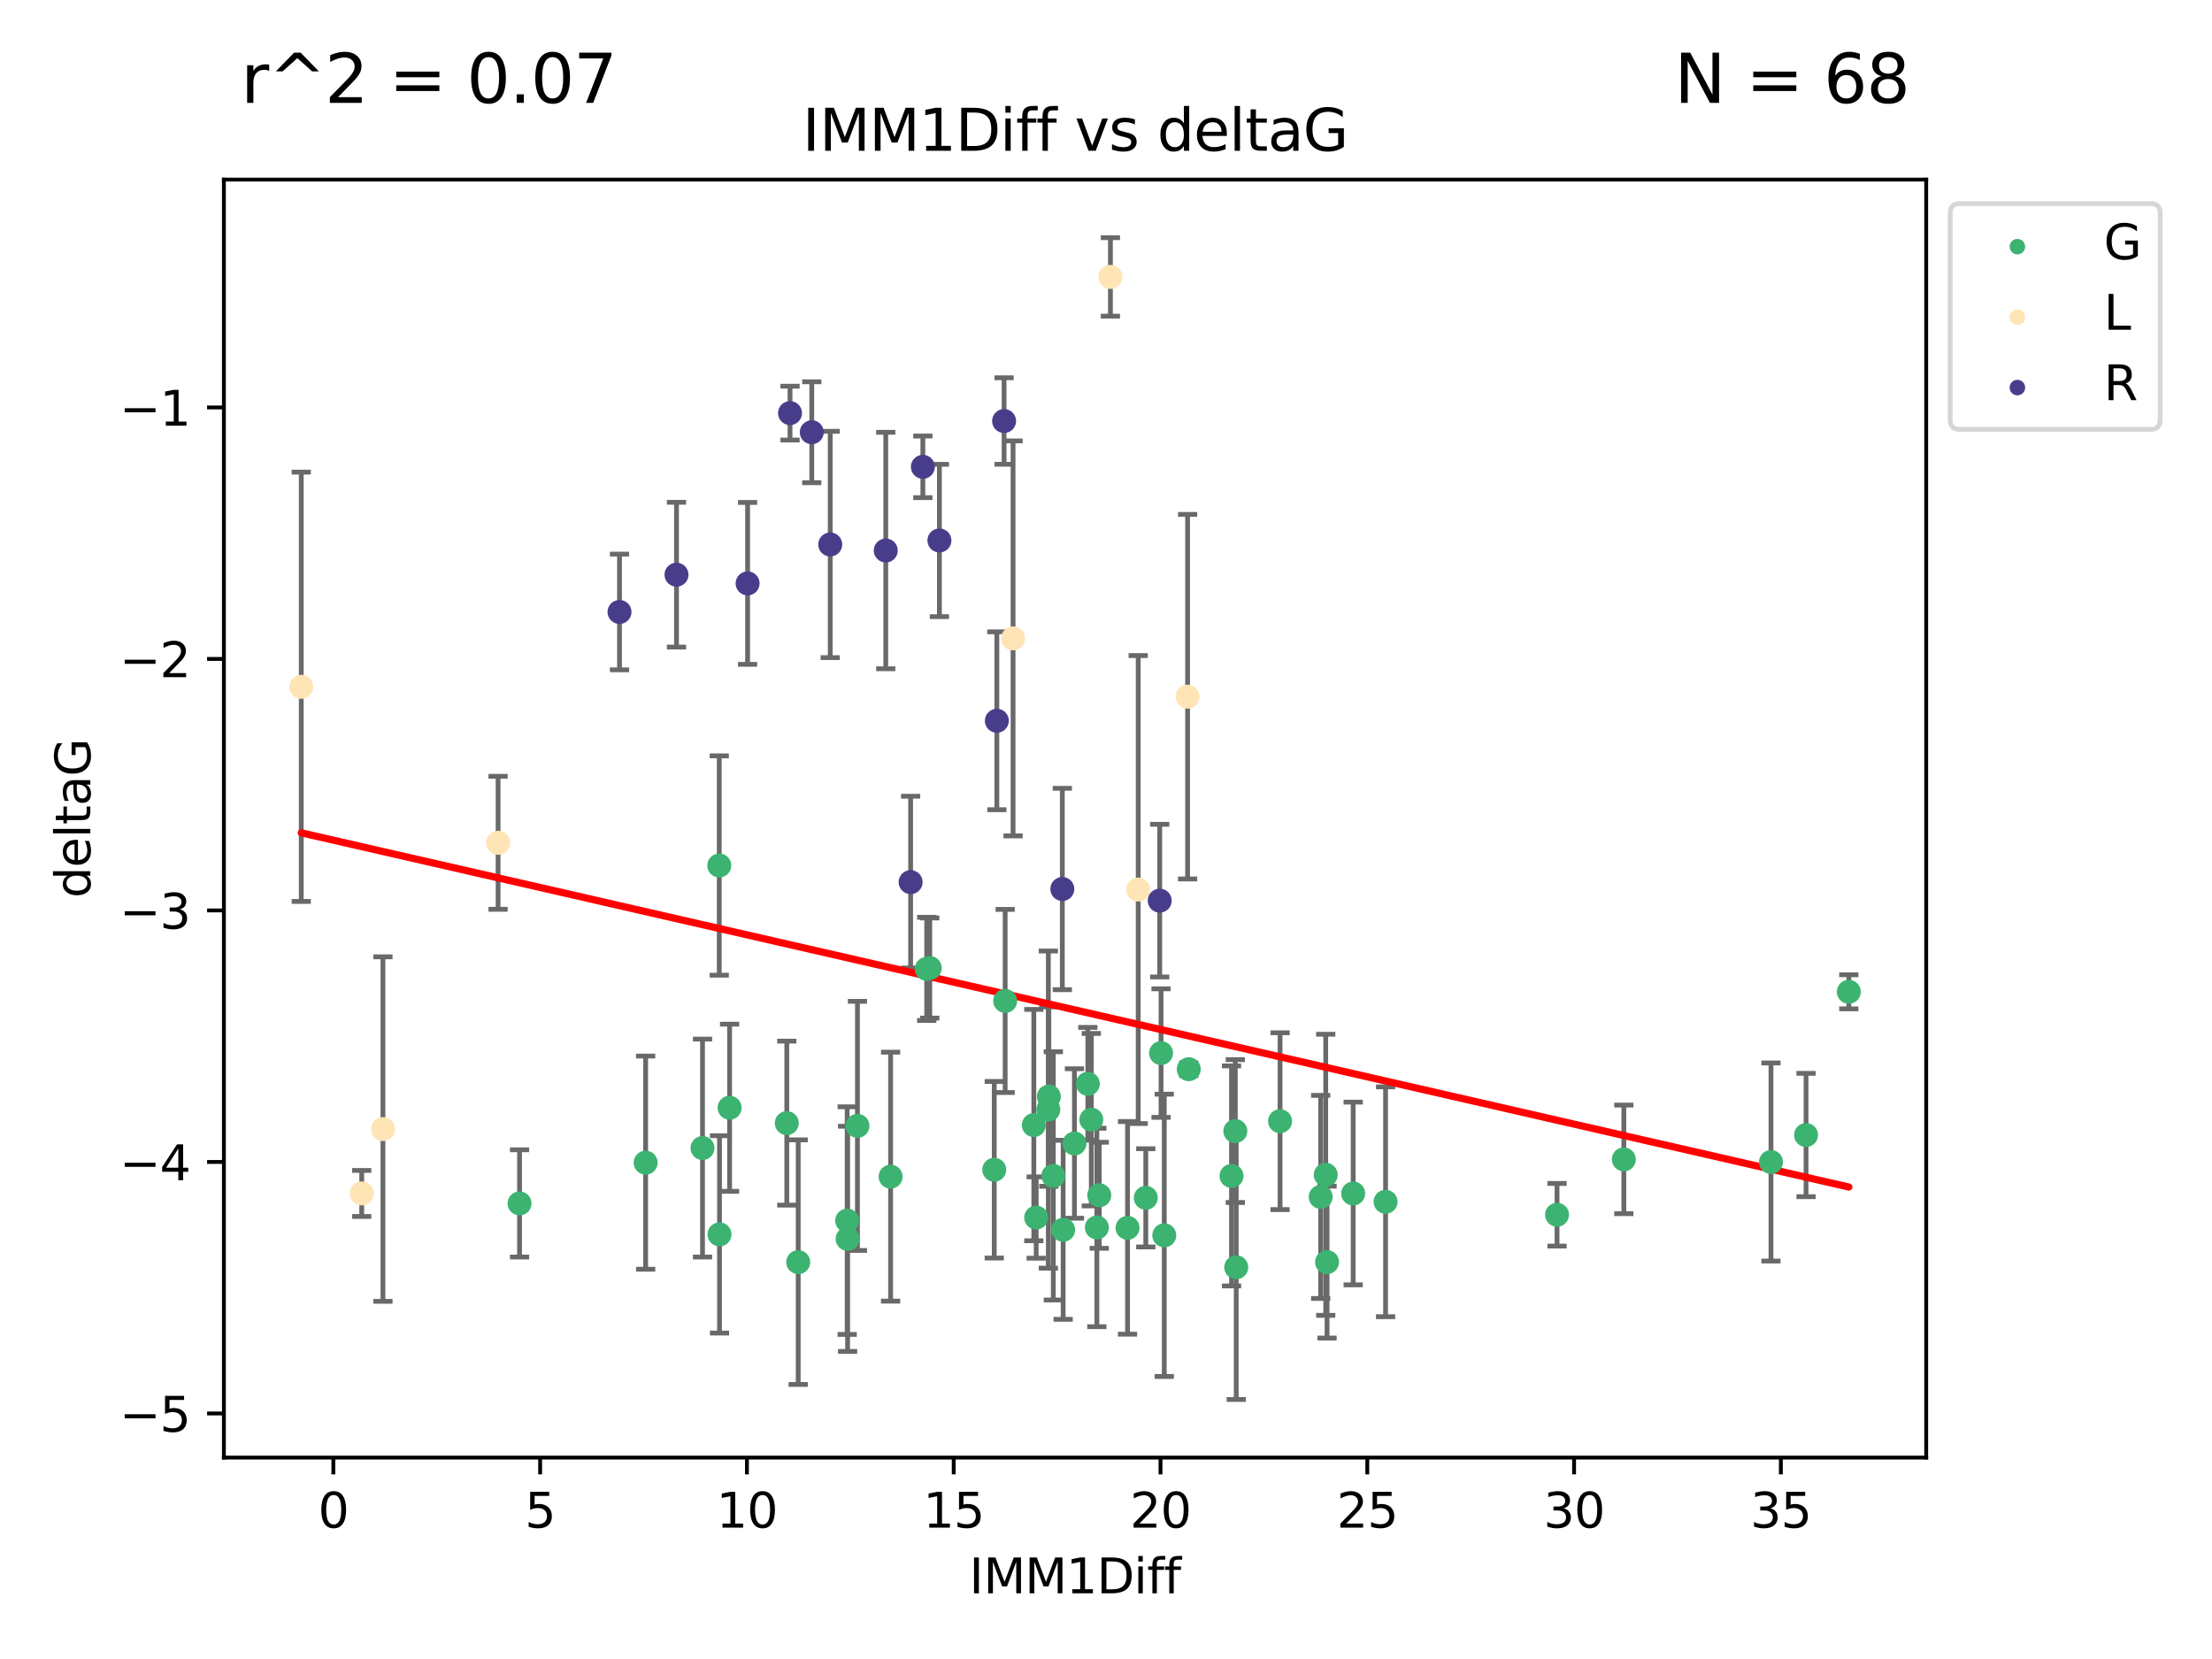 <?xml version="1.0" encoding="utf-8" standalone="no"?>
<!DOCTYPE svg PUBLIC "-//W3C//DTD SVG 1.1//EN"
  "http://www.w3.org/Graphics/SVG/1.1/DTD/svg11.dtd">
<svg xmlns:xlink="http://www.w3.org/1999/xlink" width="460.8pt" height="345.6pt" viewBox="0 0 460.8 345.6" xmlns="http://www.w3.org/2000/svg" version="1.1">
 <defs>
  <style type="text/css">*{stroke-linejoin: round; stroke-linecap: butt}</style>
 </defs>
 <g id="figure_1">
  <g id="patch_1">
   <path d="M 0 345.6 
L 460.8 345.6 
L 460.8 0 
L 0 0 
z
" style="fill: #ffffff"/>
  </g>
  <g id="axes_1">
   <g id="patch_2">
    <path d="M 46.64 303.64 
L 401.26 303.64 
L 401.26 37.411 
L 46.64 37.411 
z
" style="fill: #ffffff"/>
   </g>
   <g id="PathCollection_1">
    <defs>
     <path id="md6af6b375a" d="M 0 1.118 
C 0.297 1.118 0.581 1 0.791 0.791 
C 1 0.581 1.118 0.297 1.118 0 
C 1.118 -0.297 1 -0.581 0.791 -0.791 
C 0.581 -1 0.297 -1.118 0 -1.118 
C -0.297 -1.118 -0.581 -1 -0.791 -0.791 
C -1 -0.581 -1.118 -0.297 -1.118 0 
C -1.118 0.297 -1 0.581 -0.791 0.791 
C -0.581 1 -0.297 1.118 0 1.118 
z
" style="stroke: #3cb371"/>
    </defs>
    <g clip-path="url(#p26add5d7fe)">
     <use xlink:href="#md6af6b375a" x="108.231" y="250.694" style="fill: #3cb371; stroke: #3cb371"/>
     <use xlink:href="#md6af6b375a" x="166.282" y="262.93" style="fill: #3cb371; stroke: #3cb371"/>
     <use xlink:href="#md6af6b375a" x="146.346" y="239.16" style="fill: #3cb371; stroke: #3cb371"/>
     <use xlink:href="#md6af6b375a" x="134.5" y="242.204" style="fill: #3cb371; stroke: #3cb371"/>
     <use xlink:href="#md6af6b375a" x="281.893" y="248.626" style="fill: #3cb371; stroke: #3cb371"/>
     <use xlink:href="#md6af6b375a" x="242.538" y="257.34" style="fill: #3cb371; stroke: #3cb371"/>
     <use xlink:href="#md6af6b375a" x="149.887" y="257.145" style="fill: #3cb371; stroke: #3cb371"/>
     <use xlink:href="#md6af6b375a" x="228.495" y="255.705" style="fill: #3cb371; stroke: #3cb371"/>
     <use xlink:href="#md6af6b375a" x="257.339" y="235.623" style="fill: #3cb371; stroke: #3cb371"/>
     <use xlink:href="#md6af6b375a" x="207.12" y="243.683" style="fill: #3cb371; stroke: #3cb371"/>
     <use xlink:href="#md6af6b375a" x="276.173" y="244.731" style="fill: #3cb371; stroke: #3cb371"/>
     <use xlink:href="#md6af6b375a" x="228.994" y="248.997" style="fill: #3cb371; stroke: #3cb371"/>
     <use xlink:href="#md6af6b375a" x="288.639" y="250.352" style="fill: #3cb371; stroke: #3cb371"/>
     <use xlink:href="#md6af6b375a" x="257.529" y="264.006" style="fill: #3cb371; stroke: #3cb371"/>
     <use xlink:href="#md6af6b375a" x="215.365" y="234.378" style="fill: #3cb371; stroke: #3cb371"/>
     <use xlink:href="#md6af6b375a" x="234.887" y="255.783" style="fill: #3cb371; stroke: #3cb371"/>
     <use xlink:href="#md6af6b375a" x="176.569" y="258.074" style="fill: #3cb371; stroke: #3cb371"/>
     <use xlink:href="#md6af6b375a" x="219.423" y="244.958" style="fill: #3cb371; stroke: #3cb371"/>
     <use xlink:href="#md6af6b375a" x="215.856" y="253.637" style="fill: #3cb371; stroke: #3cb371"/>
     <use xlink:href="#md6af6b375a" x="238.687" y="249.531" style="fill: #3cb371; stroke: #3cb371"/>
     <use xlink:href="#md6af6b375a" x="193.688" y="201.658" style="fill: #3cb371; stroke: #3cb371"/>
     <use xlink:href="#md6af6b375a" x="221.473" y="256.189" style="fill: #3cb371; stroke: #3cb371"/>
     <use xlink:href="#md6af6b375a" x="324.359" y="253.055" style="fill: #3cb371; stroke: #3cb371"/>
     <use xlink:href="#md6af6b375a" x="256.547" y="244.969" style="fill: #3cb371; stroke: #3cb371"/>
     <use xlink:href="#md6af6b375a" x="276.448" y="262.915" style="fill: #3cb371; stroke: #3cb371"/>
     <use xlink:href="#md6af6b375a" x="163.905" y="233.968" style="fill: #3cb371; stroke: #3cb371"/>
     <use xlink:href="#md6af6b375a" x="193.051" y="201.836" style="fill: #3cb371; stroke: #3cb371"/>
     <use xlink:href="#md6af6b375a" x="223.825" y="238.21" style="fill: #3cb371; stroke: #3cb371"/>
     <use xlink:href="#md6af6b375a" x="275.122" y="249.339" style="fill: #3cb371; stroke: #3cb371"/>
     <use xlink:href="#md6af6b375a" x="218.492" y="228.439" style="fill: #3cb371; stroke: #3cb371"/>
     <use xlink:href="#md6af6b375a" x="376.233" y="236.447" style="fill: #3cb371; stroke: #3cb371"/>
     <use xlink:href="#md6af6b375a" x="368.927" y="242.066" style="fill: #3cb371; stroke: #3cb371"/>
     <use xlink:href="#md6af6b375a" x="241.866" y="219.376" style="fill: #3cb371; stroke: #3cb371"/>
     <use xlink:href="#md6af6b375a" x="226.616" y="225.774" style="fill: #3cb371; stroke: #3cb371"/>
     <use xlink:href="#md6af6b375a" x="209.394" y="208.518" style="fill: #3cb371; stroke: #3cb371"/>
     <use xlink:href="#md6af6b375a" x="338.273" y="241.52" style="fill: #3cb371; stroke: #3cb371"/>
     <use xlink:href="#md6af6b375a" x="227.34" y="233.249" style="fill: #3cb371; stroke: #3cb371"/>
     <use xlink:href="#md6af6b375a" x="218.389" y="231.145" style="fill: #3cb371; stroke: #3cb371"/>
     <use xlink:href="#md6af6b375a" x="385.141" y="206.613" style="fill: #3cb371; stroke: #3cb371"/>
     <use xlink:href="#md6af6b375a" x="266.661" y="233.561" style="fill: #3cb371; stroke: #3cb371"/>
     <use xlink:href="#md6af6b375a" x="247.638" y="222.733" style="fill: #3cb371; stroke: #3cb371"/>
     <use xlink:href="#md6af6b375a" x="149.836" y="180.303" style="fill: #3cb371; stroke: #3cb371"/>
     <use xlink:href="#md6af6b375a" x="178.62" y="234.537" style="fill: #3cb371; stroke: #3cb371"/>
     <use xlink:href="#md6af6b375a" x="176.483" y="254.278" style="fill: #3cb371; stroke: #3cb371"/>
     <use xlink:href="#md6af6b375a" x="185.529" y="245.119" style="fill: #3cb371; stroke: #3cb371"/>
     <use xlink:href="#md6af6b375a" x="151.989" y="230.765" style="fill: #3cb371; stroke: #3cb371"/>
    </g>
   </g>
   <g id="PathCollection_2">
    <defs>
     <path id="ma26b3a1b03" d="M 0 1.118 
C 0.297 1.118 0.581 1 0.791 0.791 
C 1 0.581 1.118 0.297 1.118 0 
C 1.118 -0.297 1 -0.581 0.791 -0.791 
C 0.581 -1 0.297 -1.118 0 -1.118 
C -0.297 -1.118 -0.581 -1 -0.791 -0.791 
C -1 -0.581 -1.118 -0.297 -1.118 0 
C -1.118 0.297 -1 0.581 -0.791 0.791 
C -0.581 1 -0.297 1.118 0 1.118 
z
" style="stroke: #ffe4b5"/>
    </defs>
    <g clip-path="url(#p26add5d7fe)">
     <use xlink:href="#ma26b3a1b03" x="103.76" y="175.57" style="fill: #ffe4b5; stroke: #ffe4b5"/>
     <use xlink:href="#ma26b3a1b03" x="75.355" y="248.616" style="fill: #ffe4b5; stroke: #ffe4b5"/>
     <use xlink:href="#ma26b3a1b03" x="62.759" y="143.071" style="fill: #ffe4b5; stroke: #ffe4b5"/>
     <use xlink:href="#ma26b3a1b03" x="247.397" y="145.132" style="fill: #ffe4b5; stroke: #ffe4b5"/>
     <use xlink:href="#ma26b3a1b03" x="237.11" y="185.314" style="fill: #ffe4b5; stroke: #ffe4b5"/>
     <use xlink:href="#ma26b3a1b03" x="79.775" y="235.208" style="fill: #ffe4b5; stroke: #ffe4b5"/>
     <use xlink:href="#ma26b3a1b03" x="211.04" y="132.989" style="fill: #ffe4b5; stroke: #ffe4b5"/>
     <use xlink:href="#ma26b3a1b03" x="231.321" y="57.685" style="fill: #ffe4b5; stroke: #ffe4b5"/>
    </g>
   </g>
   <g id="PathCollection_3">
    <defs>
     <path id="m15ca55b927" d="M 0 1.118 
C 0.297 1.118 0.581 1 0.791 0.791 
C 1 0.581 1.118 0.297 1.118 0 
C 1.118 -0.297 1 -0.581 0.791 -0.791 
C 0.581 -1 0.297 -1.118 0 -1.118 
C -0.297 -1.118 -0.581 -1 -0.791 -0.791 
C -1 -0.581 -1.118 -0.297 -1.118 0 
C -1.118 0.297 -1 0.581 -0.791 0.791 
C -0.581 1 -0.297 1.118 0 1.118 
z
" style="stroke: #483d8b"/>
    </defs>
    <g clip-path="url(#p26add5d7fe)">
     <use xlink:href="#m15ca55b927" x="129.055" y="127.483" style="fill: #483d8b; stroke: #483d8b"/>
     <use xlink:href="#m15ca55b927" x="221.301" y="185.193" style="fill: #483d8b; stroke: #483d8b"/>
     <use xlink:href="#m15ca55b927" x="164.577" y="86.058" style="fill: #483d8b; stroke: #483d8b"/>
     <use xlink:href="#m15ca55b927" x="184.521" y="114.683" style="fill: #483d8b; stroke: #483d8b"/>
     <use xlink:href="#m15ca55b927" x="140.927" y="119.716" style="fill: #483d8b; stroke: #483d8b"/>
     <use xlink:href="#m15ca55b927" x="169.108" y="90.044" style="fill: #483d8b; stroke: #483d8b"/>
     <use xlink:href="#m15ca55b927" x="195.696" y="112.59" style="fill: #483d8b; stroke: #483d8b"/>
     <use xlink:href="#m15ca55b927" x="189.699" y="183.764" style="fill: #483d8b; stroke: #483d8b"/>
     <use xlink:href="#m15ca55b927" x="192.249" y="97.249" style="fill: #483d8b; stroke: #483d8b"/>
     <use xlink:href="#m15ca55b927" x="209.17" y="87.707" style="fill: #483d8b; stroke: #483d8b"/>
     <use xlink:href="#m15ca55b927" x="155.737" y="121.532" style="fill: #483d8b; stroke: #483d8b"/>
     <use xlink:href="#m15ca55b927" x="207.662" y="150.149" style="fill: #483d8b; stroke: #483d8b"/>
     <use xlink:href="#m15ca55b927" x="172.951" y="113.422" style="fill: #483d8b; stroke: #483d8b"/>
     <use xlink:href="#m15ca55b927" x="241.59" y="187.62" style="fill: #483d8b; stroke: #483d8b"/>
    </g>
   </g>
   <g id="matplotlib.axis_1">
    <g id="xtick_1">
     <g id="line2d_1">
      <defs>
       <path id="mbc53da5533" d="M 0 0 
L 0 3.5 
" style="stroke: #000000; stroke-width: 0.8"/>
      </defs>
      <g>
       <use xlink:href="#mbc53da5533" x="69.445" y="303.64" style="stroke: #000000; stroke-width: 0.8"/>
      </g>
     </g>
     <g id="text_1">
      <!-- 0 -->
      <g transform="translate(66.263 318.238)scale(0.1 -0.1)">
       <defs>
        <path id="DejaVuSans-30" d="M 2034 4250 
Q 1547 4250 1301 3770 
Q 1056 3291 1056 2328 
Q 1056 1369 1301 889 
Q 1547 409 2034 409 
Q 2525 409 2770 889 
Q 3016 1369 3016 2328 
Q 3016 3291 2770 3770 
Q 2525 4250 2034 4250 
z
M 2034 4750 
Q 2819 4750 3233 4129 
Q 3647 3509 3647 2328 
Q 3647 1150 3233 529 
Q 2819 -91 2034 -91 
Q 1250 -91 836 529 
Q 422 1150 422 2328 
Q 422 3509 836 4129 
Q 1250 4750 2034 4750 
z
" transform="scale(0.016)"/>
       </defs>
       <use xlink:href="#DejaVuSans-30"/>
      </g>
     </g>
    </g>
    <g id="xtick_2">
     <g id="line2d_2">
      <g>
       <use xlink:href="#mbc53da5533" x="112.522" y="303.64" style="stroke: #000000; stroke-width: 0.8"/>
      </g>
     </g>
     <g id="text_2">
      <!-- 5 -->
      <g transform="translate(109.341 318.238)scale(0.1 -0.1)">
       <defs>
        <path id="DejaVuSans-35" d="M 691 4666 
L 3169 4666 
L 3169 4134 
L 1269 4134 
L 1269 2991 
Q 1406 3038 1543 3061 
Q 1681 3084 1819 3084 
Q 2600 3084 3056 2656 
Q 3513 2228 3513 1497 
Q 3513 744 3044 326 
Q 2575 -91 1722 -91 
Q 1428 -91 1123 -41 
Q 819 9 494 109 
L 494 744 
Q 775 591 1075 516 
Q 1375 441 1709 441 
Q 2250 441 2565 725 
Q 2881 1009 2881 1497 
Q 2881 1984 2565 2268 
Q 2250 2553 1709 2553 
Q 1456 2553 1204 2497 
Q 953 2441 691 2322 
L 691 4666 
z
" transform="scale(0.016)"/>
       </defs>
       <use xlink:href="#DejaVuSans-35"/>
      </g>
     </g>
    </g>
    <g id="xtick_3">
     <g id="line2d_3">
      <g>
       <use xlink:href="#mbc53da5533" x="155.599" y="303.64" style="stroke: #000000; stroke-width: 0.8"/>
      </g>
     </g>
     <g id="text_3">
      <!-- 10 -->
      <g transform="translate(149.237 318.238)scale(0.1 -0.1)">
       <defs>
        <path id="DejaVuSans-31" d="M 794 531 
L 1825 531 
L 1825 4091 
L 703 3866 
L 703 4441 
L 1819 4666 
L 2450 4666 
L 2450 531 
L 3481 531 
L 3481 0 
L 794 0 
L 794 531 
z
" transform="scale(0.016)"/>
       </defs>
       <use xlink:href="#DejaVuSans-31"/>
       <use xlink:href="#DejaVuSans-30" x="63.623"/>
      </g>
     </g>
    </g>
    <g id="xtick_4">
     <g id="line2d_4">
      <g>
       <use xlink:href="#mbc53da5533" x="198.677" y="303.64" style="stroke: #000000; stroke-width: 0.8"/>
      </g>
     </g>
     <g id="text_4">
      <!-- 15 -->
      <g transform="translate(192.314 318.238)scale(0.1 -0.1)">
       <use xlink:href="#DejaVuSans-31"/>
       <use xlink:href="#DejaVuSans-35" x="63.623"/>
      </g>
     </g>
    </g>
    <g id="xtick_5">
     <g id="line2d_5">
      <g>
       <use xlink:href="#mbc53da5533" x="241.754" y="303.64" style="stroke: #000000; stroke-width: 0.8"/>
      </g>
     </g>
     <g id="text_5">
      <!-- 20 -->
      <g transform="translate(235.391 318.238)scale(0.1 -0.1)">
       <defs>
        <path id="DejaVuSans-32" d="M 1228 531 
L 3431 531 
L 3431 0 
L 469 0 
L 469 531 
Q 828 903 1448 1529 
Q 2069 2156 2228 2338 
Q 2531 2678 2651 2914 
Q 2772 3150 2772 3378 
Q 2772 3750 2511 3984 
Q 2250 4219 1831 4219 
Q 1534 4219 1204 4116 
Q 875 4013 500 3803 
L 500 4441 
Q 881 4594 1212 4672 
Q 1544 4750 1819 4750 
Q 2544 4750 2975 4387 
Q 3406 4025 3406 3419 
Q 3406 3131 3298 2873 
Q 3191 2616 2906 2266 
Q 2828 2175 2409 1742 
Q 1991 1309 1228 531 
z
" transform="scale(0.016)"/>
       </defs>
       <use xlink:href="#DejaVuSans-32"/>
       <use xlink:href="#DejaVuSans-30" x="63.623"/>
      </g>
     </g>
    </g>
    <g id="xtick_6">
     <g id="line2d_6">
      <g>
       <use xlink:href="#mbc53da5533" x="284.831" y="303.64" style="stroke: #000000; stroke-width: 0.8"/>
      </g>
     </g>
     <g id="text_6">
      <!-- 25 -->
      <g transform="translate(278.469 318.238)scale(0.1 -0.1)">
       <use xlink:href="#DejaVuSans-32"/>
       <use xlink:href="#DejaVuSans-35" x="63.623"/>
      </g>
     </g>
    </g>
    <g id="xtick_7">
     <g id="line2d_7">
      <g>
       <use xlink:href="#mbc53da5533" x="327.908" y="303.64" style="stroke: #000000; stroke-width: 0.8"/>
      </g>
     </g>
     <g id="text_7">
      <!-- 30 -->
      <g transform="translate(321.546 318.238)scale(0.1 -0.1)">
       <defs>
        <path id="DejaVuSans-33" d="M 2597 2516 
Q 3050 2419 3304 2112 
Q 3559 1806 3559 1356 
Q 3559 666 3084 287 
Q 2609 -91 1734 -91 
Q 1441 -91 1130 -33 
Q 819 25 488 141 
L 488 750 
Q 750 597 1062 519 
Q 1375 441 1716 441 
Q 2309 441 2620 675 
Q 2931 909 2931 1356 
Q 2931 1769 2642 2001 
Q 2353 2234 1838 2234 
L 1294 2234 
L 1294 2753 
L 1863 2753 
Q 2328 2753 2575 2939 
Q 2822 3125 2822 3475 
Q 2822 3834 2567 4026 
Q 2313 4219 1838 4219 
Q 1578 4219 1281 4162 
Q 984 4106 628 3988 
L 628 4550 
Q 988 4650 1302 4700 
Q 1616 4750 1894 4750 
Q 2613 4750 3031 4423 
Q 3450 4097 3450 3541 
Q 3450 3153 3228 2886 
Q 3006 2619 2597 2516 
z
" transform="scale(0.016)"/>
       </defs>
       <use xlink:href="#DejaVuSans-33"/>
       <use xlink:href="#DejaVuSans-30" x="63.623"/>
      </g>
     </g>
    </g>
    <g id="xtick_8">
     <g id="line2d_8">
      <g>
       <use xlink:href="#mbc53da5533" x="370.986" y="303.64" style="stroke: #000000; stroke-width: 0.8"/>
      </g>
     </g>
     <g id="text_8">
      <!-- 35 -->
      <g transform="translate(364.623 318.238)scale(0.1 -0.1)">
       <use xlink:href="#DejaVuSans-33"/>
       <use xlink:href="#DejaVuSans-35" x="63.623"/>
      </g>
     </g>
    </g>
    <g id="text_9">
     <!-- IMM1Diff -->
     <g transform="translate(201.906 331.917)scale(0.1 -0.1)">
      <defs>
       <path id="DejaVuSans-49" d="M 628 4666 
L 1259 4666 
L 1259 0 
L 628 0 
L 628 4666 
z
" transform="scale(0.016)"/>
       <path id="DejaVuSans-4d" d="M 628 4666 
L 1569 4666 
L 2759 1491 
L 3956 4666 
L 4897 4666 
L 4897 0 
L 4281 0 
L 4281 4097 
L 3078 897 
L 2444 897 
L 1241 4097 
L 1241 0 
L 628 0 
L 628 4666 
z
" transform="scale(0.016)"/>
       <path id="DejaVuSans-44" d="M 1259 4147 
L 1259 519 
L 2022 519 
Q 2988 519 3436 956 
Q 3884 1394 3884 2338 
Q 3884 3275 3436 3711 
Q 2988 4147 2022 4147 
L 1259 4147 
z
M 628 4666 
L 1925 4666 
Q 3281 4666 3915 4102 
Q 4550 3538 4550 2338 
Q 4550 1131 3912 565 
Q 3275 0 1925 0 
L 628 0 
L 628 4666 
z
" transform="scale(0.016)"/>
       <path id="DejaVuSans-69" d="M 603 3500 
L 1178 3500 
L 1178 0 
L 603 0 
L 603 3500 
z
M 603 4863 
L 1178 4863 
L 1178 4134 
L 603 4134 
L 603 4863 
z
" transform="scale(0.016)"/>
       <path id="DejaVuSans-66" d="M 2375 4863 
L 2375 4384 
L 1825 4384 
Q 1516 4384 1395 4259 
Q 1275 4134 1275 3809 
L 1275 3500 
L 2222 3500 
L 2222 3053 
L 1275 3053 
L 1275 0 
L 697 0 
L 697 3053 
L 147 3053 
L 147 3500 
L 697 3500 
L 697 3744 
Q 697 4328 969 4595 
Q 1241 4863 1831 4863 
L 2375 4863 
z
" transform="scale(0.016)"/>
      </defs>
      <use xlink:href="#DejaVuSans-49"/>
      <use xlink:href="#DejaVuSans-4d" x="29.492"/>
      <use xlink:href="#DejaVuSans-4d" x="115.771"/>
      <use xlink:href="#DejaVuSans-31" x="202.051"/>
      <use xlink:href="#DejaVuSans-44" x="265.674"/>
      <use xlink:href="#DejaVuSans-69" x="342.676"/>
      <use xlink:href="#DejaVuSans-66" x="370.459"/>
      <use xlink:href="#DejaVuSans-66" x="405.664"/>
     </g>
    </g>
   </g>
   <g id="matplotlib.axis_2">
    <g id="ytick_1">
     <g id="line2d_9">
      <defs>
       <path id="m2d8117cb89" d="M 0 0 
L -3.5 0 
" style="stroke: #000000; stroke-width: 0.8"/>
      </defs>
      <g>
       <use xlink:href="#m2d8117cb89" x="46.64" y="294.452" style="stroke: #000000; stroke-width: 0.8"/>
      </g>
     </g>
     <g id="text_10">
      <!-- −5 -->
      <g transform="translate(24.898 298.251)scale(0.1 -0.1)">
       <defs>
        <path id="DejaVuSans-2212" d="M 678 2272 
L 4684 2272 
L 4684 1741 
L 678 1741 
L 678 2272 
z
" transform="scale(0.016)"/>
       </defs>
       <use xlink:href="#DejaVuSans-2212"/>
       <use xlink:href="#DejaVuSans-35" x="83.789"/>
      </g>
     </g>
    </g>
    <g id="ytick_2">
     <g id="line2d_10">
      <g>
       <use xlink:href="#m2d8117cb89" x="46.64" y="242.057" style="stroke: #000000; stroke-width: 0.8"/>
      </g>
     </g>
     <g id="text_11">
      <!-- −4 -->
      <g transform="translate(24.898 245.857)scale(0.1 -0.1)">
       <defs>
        <path id="DejaVuSans-34" d="M 2419 4116 
L 825 1625 
L 2419 1625 
L 2419 4116 
z
M 2253 4666 
L 3047 4666 
L 3047 1625 
L 3713 1625 
L 3713 1100 
L 3047 1100 
L 3047 0 
L 2419 0 
L 2419 1100 
L 313 1100 
L 313 1709 
L 2253 4666 
z
" transform="scale(0.016)"/>
       </defs>
       <use xlink:href="#DejaVuSans-2212"/>
       <use xlink:href="#DejaVuSans-34" x="83.789"/>
      </g>
     </g>
    </g>
    <g id="ytick_3">
     <g id="line2d_11">
      <g>
       <use xlink:href="#m2d8117cb89" x="46.64" y="189.663" style="stroke: #000000; stroke-width: 0.8"/>
      </g>
     </g>
     <g id="text_12">
      <!-- −3 -->
      <g transform="translate(24.898 193.462)scale(0.1 -0.1)">
       <use xlink:href="#DejaVuSans-2212"/>
       <use xlink:href="#DejaVuSans-33" x="83.789"/>
      </g>
     </g>
    </g>
    <g id="ytick_4">
     <g id="line2d_12">
      <g>
       <use xlink:href="#m2d8117cb89" x="46.64" y="137.269" style="stroke: #000000; stroke-width: 0.8"/>
      </g>
     </g>
     <g id="text_13">
      <!-- −2 -->
      <g transform="translate(24.898 141.068)scale(0.1 -0.1)">
       <use xlink:href="#DejaVuSans-2212"/>
       <use xlink:href="#DejaVuSans-32" x="83.789"/>
      </g>
     </g>
    </g>
    <g id="ytick_5">
     <g id="line2d_13">
      <g>
       <use xlink:href="#m2d8117cb89" x="46.64" y="84.875" style="stroke: #000000; stroke-width: 0.8"/>
      </g>
     </g>
     <g id="text_14">
      <!-- −1 -->
      <g transform="translate(24.898 88.674)scale(0.1 -0.1)">
       <use xlink:href="#DejaVuSans-2212"/>
       <use xlink:href="#DejaVuSans-31" x="83.789"/>
      </g>
     </g>
    </g>
    <g id="text_15">
     <!-- deltaG -->
     <g transform="translate(18.818 187.064)rotate(-90)scale(0.1 -0.1)">
      <defs>
       <path id="DejaVuSans-64" d="M 2906 2969 
L 2906 4863 
L 3481 4863 
L 3481 0 
L 2906 0 
L 2906 525 
Q 2725 213 2448 61 
Q 2172 -91 1784 -91 
Q 1150 -91 751 415 
Q 353 922 353 1747 
Q 353 2572 751 3078 
Q 1150 3584 1784 3584 
Q 2172 3584 2448 3432 
Q 2725 3281 2906 2969 
z
M 947 1747 
Q 947 1113 1208 752 
Q 1469 391 1925 391 
Q 2381 391 2643 752 
Q 2906 1113 2906 1747 
Q 2906 2381 2643 2742 
Q 2381 3103 1925 3103 
Q 1469 3103 1208 2742 
Q 947 2381 947 1747 
z
" transform="scale(0.016)"/>
       <path id="DejaVuSans-65" d="M 3597 1894 
L 3597 1613 
L 953 1613 
Q 991 1019 1311 708 
Q 1631 397 2203 397 
Q 2534 397 2845 478 
Q 3156 559 3463 722 
L 3463 178 
Q 3153 47 2828 -22 
Q 2503 -91 2169 -91 
Q 1331 -91 842 396 
Q 353 884 353 1716 
Q 353 2575 817 3079 
Q 1281 3584 2069 3584 
Q 2775 3584 3186 3129 
Q 3597 2675 3597 1894 
z
M 3022 2063 
Q 3016 2534 2758 2815 
Q 2500 3097 2075 3097 
Q 1594 3097 1305 2825 
Q 1016 2553 972 2059 
L 3022 2063 
z
" transform="scale(0.016)"/>
       <path id="DejaVuSans-6c" d="M 603 4863 
L 1178 4863 
L 1178 0 
L 603 0 
L 603 4863 
z
" transform="scale(0.016)"/>
       <path id="DejaVuSans-74" d="M 1172 4494 
L 1172 3500 
L 2356 3500 
L 2356 3053 
L 1172 3053 
L 1172 1153 
Q 1172 725 1289 603 
Q 1406 481 1766 481 
L 2356 481 
L 2356 0 
L 1766 0 
Q 1100 0 847 248 
Q 594 497 594 1153 
L 594 3053 
L 172 3053 
L 172 3500 
L 594 3500 
L 594 4494 
L 1172 4494 
z
" transform="scale(0.016)"/>
       <path id="DejaVuSans-61" d="M 2194 1759 
Q 1497 1759 1228 1600 
Q 959 1441 959 1056 
Q 959 750 1161 570 
Q 1363 391 1709 391 
Q 2188 391 2477 730 
Q 2766 1069 2766 1631 
L 2766 1759 
L 2194 1759 
z
M 3341 1997 
L 3341 0 
L 2766 0 
L 2766 531 
Q 2569 213 2275 61 
Q 1981 -91 1556 -91 
Q 1019 -91 701 211 
Q 384 513 384 1019 
Q 384 1609 779 1909 
Q 1175 2209 1959 2209 
L 2766 2209 
L 2766 2266 
Q 2766 2663 2505 2880 
Q 2244 3097 1772 3097 
Q 1472 3097 1187 3025 
Q 903 2953 641 2809 
L 641 3341 
Q 956 3463 1253 3523 
Q 1550 3584 1831 3584 
Q 2591 3584 2966 3190 
Q 3341 2797 3341 1997 
z
" transform="scale(0.016)"/>
       <path id="DejaVuSans-47" d="M 3809 666 
L 3809 1919 
L 2778 1919 
L 2778 2438 
L 4434 2438 
L 4434 434 
Q 4069 175 3628 42 
Q 3188 -91 2688 -91 
Q 1594 -91 976 548 
Q 359 1188 359 2328 
Q 359 3472 976 4111 
Q 1594 4750 2688 4750 
Q 3144 4750 3555 4637 
Q 3966 4525 4313 4306 
L 4313 3634 
Q 3963 3931 3569 4081 
Q 3175 4231 2741 4231 
Q 1884 4231 1454 3753 
Q 1025 3275 1025 2328 
Q 1025 1384 1454 906 
Q 1884 428 2741 428 
Q 3075 428 3337 486 
Q 3600 544 3809 666 
z
" transform="scale(0.016)"/>
      </defs>
      <use xlink:href="#DejaVuSans-64"/>
      <use xlink:href="#DejaVuSans-65" x="63.477"/>
      <use xlink:href="#DejaVuSans-6c" x="125"/>
      <use xlink:href="#DejaVuSans-74" x="152.783"/>
      <use xlink:href="#DejaVuSans-61" x="191.992"/>
      <use xlink:href="#DejaVuSans-47" x="253.271"/>
     </g>
    </g>
   </g>
   <g id="LineCollection_1">
    <path d="M 108.231 261.865 
L 108.231 239.523 
" clip-path="url(#p26add5d7fe)" style="fill: none; stroke: #696969"/>
    <path d="M 166.282 288.405 
L 166.282 237.455 
" clip-path="url(#p26add5d7fe)" style="fill: none; stroke: #696969"/>
    <path d="M 146.346 261.862 
L 146.346 216.458 
" clip-path="url(#p26add5d7fe)" style="fill: none; stroke: #696969"/>
    <path d="M 134.5 264.405 
L 134.5 220.002 
" clip-path="url(#p26add5d7fe)" style="fill: none; stroke: #696969"/>
    <path d="M 281.893 267.657 
L 281.893 229.596 
" clip-path="url(#p26add5d7fe)" style="fill: none; stroke: #696969"/>
    <path d="M 242.538 286.739 
L 242.538 227.94 
" clip-path="url(#p26add5d7fe)" style="fill: none; stroke: #696969"/>
    <path d="M 149.887 277.699 
L 149.887 236.59 
" clip-path="url(#p26add5d7fe)" style="fill: none; stroke: #696969"/>
    <path d="M 228.495 276.375 
L 228.495 235.034 
" clip-path="url(#p26add5d7fe)" style="fill: none; stroke: #696969"/>
    <path d="M 257.339 250.504 
L 257.339 220.742 
" clip-path="url(#p26add5d7fe)" style="fill: none; stroke: #696969"/>
    <path d="M 207.12 262.075 
L 207.12 225.29 
" clip-path="url(#p26add5d7fe)" style="fill: none; stroke: #696969"/>
    <path d="M 276.173 274.012 
L 276.173 215.449 
" clip-path="url(#p26add5d7fe)" style="fill: none; stroke: #696969"/>
    <path d="M 228.994 260.044 
L 228.994 237.949 
" clip-path="url(#p26add5d7fe)" style="fill: none; stroke: #696969"/>
    <path d="M 288.639 274.292 
L 288.639 226.412 
" clip-path="url(#p26add5d7fe)" style="fill: none; stroke: #696969"/>
    <path d="M 257.529 291.539 
L 257.529 236.473 
" clip-path="url(#p26add5d7fe)" style="fill: none; stroke: #696969"/>
    <path d="M 215.365 258.475 
L 215.365 210.28 
" clip-path="url(#p26add5d7fe)" style="fill: none; stroke: #696969"/>
    <path d="M 234.887 277.934 
L 234.887 233.631 
" clip-path="url(#p26add5d7fe)" style="fill: none; stroke: #696969"/>
    <path d="M 176.569 281.527 
L 176.569 234.621 
" clip-path="url(#p26add5d7fe)" style="fill: none; stroke: #696969"/>
    <path d="M 219.423 270.812 
L 219.423 219.103 
" clip-path="url(#p26add5d7fe)" style="fill: none; stroke: #696969"/>
    <path d="M 215.856 262.109 
L 215.856 245.165 
" clip-path="url(#p26add5d7fe)" style="fill: none; stroke: #696969"/>
    <path d="M 238.687 259.759 
L 238.687 239.303 
" clip-path="url(#p26add5d7fe)" style="fill: none; stroke: #696969"/>
    <path d="M 193.688 212.091 
L 193.688 191.226 
" clip-path="url(#p26add5d7fe)" style="fill: none; stroke: #696969"/>
    <path d="M 221.473 274.839 
L 221.473 237.54 
" clip-path="url(#p26add5d7fe)" style="fill: none; stroke: #696969"/>
    <path d="M 324.359 259.579 
L 324.359 246.532 
" clip-path="url(#p26add5d7fe)" style="fill: none; stroke: #696969"/>
    <path d="M 256.547 267.888 
L 256.547 222.051 
" clip-path="url(#p26add5d7fe)" style="fill: none; stroke: #696969"/>
    <path d="M 276.448 278.743 
L 276.448 247.087 
" clip-path="url(#p26add5d7fe)" style="fill: none; stroke: #696969"/>
    <path d="M 163.905 251.046 
L 163.905 216.89 
" clip-path="url(#p26add5d7fe)" style="fill: none; stroke: #696969"/>
    <path d="M 193.051 212.583 
L 193.051 191.089 
" clip-path="url(#p26add5d7fe)" style="fill: none; stroke: #696969"/>
    <path d="M 223.825 253.777 
L 223.825 222.642 
" clip-path="url(#p26add5d7fe)" style="fill: none; stroke: #696969"/>
    <path d="M 275.122 270.491 
L 275.122 228.187 
" clip-path="url(#p26add5d7fe)" style="fill: none; stroke: #696969"/>
    <path d="M 218.492 247.124 
L 218.492 209.753 
" clip-path="url(#p26add5d7fe)" style="fill: none; stroke: #696969"/>
    <path d="M 376.233 249.296 
L 376.233 223.598 
" clip-path="url(#p26add5d7fe)" style="fill: none; stroke: #696969"/>
    <path d="M 368.927 262.701 
L 368.927 221.43 
" clip-path="url(#p26add5d7fe)" style="fill: none; stroke: #696969"/>
    <path d="M 241.866 232.763 
L 241.866 205.989 
" clip-path="url(#p26add5d7fe)" style="fill: none; stroke: #696969"/>
    <path d="M 226.616 237.525 
L 226.616 214.024 
" clip-path="url(#p26add5d7fe)" style="fill: none; stroke: #696969"/>
    <path d="M 209.394 227.592 
L 209.394 189.444 
" clip-path="url(#p26add5d7fe)" style="fill: none; stroke: #696969"/>
    <path d="M 338.273 252.833 
L 338.273 230.207 
" clip-path="url(#p26add5d7fe)" style="fill: none; stroke: #696969"/>
    <path d="M 227.34 251.211 
L 227.34 215.287 
" clip-path="url(#p26add5d7fe)" style="fill: none; stroke: #696969"/>
    <path d="M 218.389 264.181 
L 218.389 198.11 
" clip-path="url(#p26add5d7fe)" style="fill: none; stroke: #696969"/>
    <path d="M 385.141 210.16 
L 385.141 203.065 
" clip-path="url(#p26add5d7fe)" style="fill: none; stroke: #696969"/>
    <path d="M 266.661 251.978 
L 266.661 215.144 
" clip-path="url(#p26add5d7fe)" style="fill: none; stroke: #696969"/>
    <path d="M 247.638 224.041 
L 247.638 221.426 
" clip-path="url(#p26add5d7fe)" style="fill: none; stroke: #696969"/>
    <path d="M 149.836 203.148 
L 149.836 157.457 
" clip-path="url(#p26add5d7fe)" style="fill: none; stroke: #696969"/>
    <path d="M 178.62 260.484 
L 178.62 208.591 
" clip-path="url(#p26add5d7fe)" style="fill: none; stroke: #696969"/>
    <path d="M 176.483 277.988 
L 176.483 230.568 
" clip-path="url(#p26add5d7fe)" style="fill: none; stroke: #696969"/>
    <path d="M 185.529 271.048 
L 185.529 219.19 
" clip-path="url(#p26add5d7fe)" style="fill: none; stroke: #696969"/>
    <path d="M 151.989 248.177 
L 151.989 213.353 
" clip-path="url(#p26add5d7fe)" style="fill: none; stroke: #696969"/>
   </g>
   <g id="line2d_14">
    <defs>
     <path id="me52d8bbab5" d="M 2 0 
L -2 -0 
" style="stroke: #696969"/>
    </defs>
    <g clip-path="url(#p26add5d7fe)">
     <use xlink:href="#me52d8bbab5" x="108.231" y="261.865" style="fill: #696969; stroke: #696969"/>
     <use xlink:href="#me52d8bbab5" x="166.282" y="288.405" style="fill: #696969; stroke: #696969"/>
     <use xlink:href="#me52d8bbab5" x="146.346" y="261.862" style="fill: #696969; stroke: #696969"/>
     <use xlink:href="#me52d8bbab5" x="134.5" y="264.405" style="fill: #696969; stroke: #696969"/>
     <use xlink:href="#me52d8bbab5" x="281.893" y="267.657" style="fill: #696969; stroke: #696969"/>
     <use xlink:href="#me52d8bbab5" x="242.538" y="286.739" style="fill: #696969; stroke: #696969"/>
     <use xlink:href="#me52d8bbab5" x="149.887" y="277.699" style="fill: #696969; stroke: #696969"/>
     <use xlink:href="#me52d8bbab5" x="228.495" y="276.375" style="fill: #696969; stroke: #696969"/>
     <use xlink:href="#me52d8bbab5" x="257.339" y="250.504" style="fill: #696969; stroke: #696969"/>
     <use xlink:href="#me52d8bbab5" x="207.12" y="262.075" style="fill: #696969; stroke: #696969"/>
     <use xlink:href="#me52d8bbab5" x="276.173" y="274.012" style="fill: #696969; stroke: #696969"/>
     <use xlink:href="#me52d8bbab5" x="228.994" y="260.044" style="fill: #696969; stroke: #696969"/>
     <use xlink:href="#me52d8bbab5" x="288.639" y="274.292" style="fill: #696969; stroke: #696969"/>
     <use xlink:href="#me52d8bbab5" x="257.529" y="291.539" style="fill: #696969; stroke: #696969"/>
     <use xlink:href="#me52d8bbab5" x="215.365" y="258.475" style="fill: #696969; stroke: #696969"/>
     <use xlink:href="#me52d8bbab5" x="234.887" y="277.934" style="fill: #696969; stroke: #696969"/>
     <use xlink:href="#me52d8bbab5" x="176.569" y="281.527" style="fill: #696969; stroke: #696969"/>
     <use xlink:href="#me52d8bbab5" x="219.423" y="270.812" style="fill: #696969; stroke: #696969"/>
     <use xlink:href="#me52d8bbab5" x="215.856" y="262.109" style="fill: #696969; stroke: #696969"/>
     <use xlink:href="#me52d8bbab5" x="238.687" y="259.759" style="fill: #696969; stroke: #696969"/>
     <use xlink:href="#me52d8bbab5" x="193.688" y="212.091" style="fill: #696969; stroke: #696969"/>
     <use xlink:href="#me52d8bbab5" x="221.473" y="274.839" style="fill: #696969; stroke: #696969"/>
     <use xlink:href="#me52d8bbab5" x="324.359" y="259.579" style="fill: #696969; stroke: #696969"/>
     <use xlink:href="#me52d8bbab5" x="256.547" y="267.888" style="fill: #696969; stroke: #696969"/>
     <use xlink:href="#me52d8bbab5" x="276.448" y="278.743" style="fill: #696969; stroke: #696969"/>
     <use xlink:href="#me52d8bbab5" x="163.905" y="251.046" style="fill: #696969; stroke: #696969"/>
     <use xlink:href="#me52d8bbab5" x="193.051" y="212.583" style="fill: #696969; stroke: #696969"/>
     <use xlink:href="#me52d8bbab5" x="223.825" y="253.777" style="fill: #696969; stroke: #696969"/>
     <use xlink:href="#me52d8bbab5" x="275.122" y="270.491" style="fill: #696969; stroke: #696969"/>
     <use xlink:href="#me52d8bbab5" x="218.492" y="247.124" style="fill: #696969; stroke: #696969"/>
     <use xlink:href="#me52d8bbab5" x="376.233" y="249.296" style="fill: #696969; stroke: #696969"/>
     <use xlink:href="#me52d8bbab5" x="368.927" y="262.701" style="fill: #696969; stroke: #696969"/>
     <use xlink:href="#me52d8bbab5" x="241.866" y="232.763" style="fill: #696969; stroke: #696969"/>
     <use xlink:href="#me52d8bbab5" x="226.616" y="237.525" style="fill: #696969; stroke: #696969"/>
     <use xlink:href="#me52d8bbab5" x="209.394" y="227.592" style="fill: #696969; stroke: #696969"/>
     <use xlink:href="#me52d8bbab5" x="338.273" y="252.833" style="fill: #696969; stroke: #696969"/>
     <use xlink:href="#me52d8bbab5" x="227.34" y="251.211" style="fill: #696969; stroke: #696969"/>
     <use xlink:href="#me52d8bbab5" x="218.389" y="264.181" style="fill: #696969; stroke: #696969"/>
     <use xlink:href="#me52d8bbab5" x="385.141" y="210.16" style="fill: #696969; stroke: #696969"/>
     <use xlink:href="#me52d8bbab5" x="266.661" y="251.978" style="fill: #696969; stroke: #696969"/>
     <use xlink:href="#me52d8bbab5" x="247.638" y="224.041" style="fill: #696969; stroke: #696969"/>
     <use xlink:href="#me52d8bbab5" x="149.836" y="203.148" style="fill: #696969; stroke: #696969"/>
     <use xlink:href="#me52d8bbab5" x="178.62" y="260.484" style="fill: #696969; stroke: #696969"/>
     <use xlink:href="#me52d8bbab5" x="176.483" y="277.988" style="fill: #696969; stroke: #696969"/>
     <use xlink:href="#me52d8bbab5" x="185.529" y="271.048" style="fill: #696969; stroke: #696969"/>
     <use xlink:href="#me52d8bbab5" x="151.989" y="248.177" style="fill: #696969; stroke: #696969"/>
    </g>
   </g>
   <g id="line2d_15">
    <g clip-path="url(#p26add5d7fe)">
     <use xlink:href="#me52d8bbab5" x="108.231" y="239.523" style="fill: #696969; stroke: #696969"/>
     <use xlink:href="#me52d8bbab5" x="166.282" y="237.455" style="fill: #696969; stroke: #696969"/>
     <use xlink:href="#me52d8bbab5" x="146.346" y="216.458" style="fill: #696969; stroke: #696969"/>
     <use xlink:href="#me52d8bbab5" x="134.5" y="220.002" style="fill: #696969; stroke: #696969"/>
     <use xlink:href="#me52d8bbab5" x="281.893" y="229.596" style="fill: #696969; stroke: #696969"/>
     <use xlink:href="#me52d8bbab5" x="242.538" y="227.94" style="fill: #696969; stroke: #696969"/>
     <use xlink:href="#me52d8bbab5" x="149.887" y="236.59" style="fill: #696969; stroke: #696969"/>
     <use xlink:href="#me52d8bbab5" x="228.495" y="235.034" style="fill: #696969; stroke: #696969"/>
     <use xlink:href="#me52d8bbab5" x="257.339" y="220.742" style="fill: #696969; stroke: #696969"/>
     <use xlink:href="#me52d8bbab5" x="207.12" y="225.29" style="fill: #696969; stroke: #696969"/>
     <use xlink:href="#me52d8bbab5" x="276.173" y="215.449" style="fill: #696969; stroke: #696969"/>
     <use xlink:href="#me52d8bbab5" x="228.994" y="237.949" style="fill: #696969; stroke: #696969"/>
     <use xlink:href="#me52d8bbab5" x="288.639" y="226.412" style="fill: #696969; stroke: #696969"/>
     <use xlink:href="#me52d8bbab5" x="257.529" y="236.473" style="fill: #696969; stroke: #696969"/>
     <use xlink:href="#me52d8bbab5" x="215.365" y="210.28" style="fill: #696969; stroke: #696969"/>
     <use xlink:href="#me52d8bbab5" x="234.887" y="233.631" style="fill: #696969; stroke: #696969"/>
     <use xlink:href="#me52d8bbab5" x="176.569" y="234.621" style="fill: #696969; stroke: #696969"/>
     <use xlink:href="#me52d8bbab5" x="219.423" y="219.103" style="fill: #696969; stroke: #696969"/>
     <use xlink:href="#me52d8bbab5" x="215.856" y="245.165" style="fill: #696969; stroke: #696969"/>
     <use xlink:href="#me52d8bbab5" x="238.687" y="239.303" style="fill: #696969; stroke: #696969"/>
     <use xlink:href="#me52d8bbab5" x="193.688" y="191.226" style="fill: #696969; stroke: #696969"/>
     <use xlink:href="#me52d8bbab5" x="221.473" y="237.54" style="fill: #696969; stroke: #696969"/>
     <use xlink:href="#me52d8bbab5" x="324.359" y="246.532" style="fill: #696969; stroke: #696969"/>
     <use xlink:href="#me52d8bbab5" x="256.547" y="222.051" style="fill: #696969; stroke: #696969"/>
     <use xlink:href="#me52d8bbab5" x="276.448" y="247.087" style="fill: #696969; stroke: #696969"/>
     <use xlink:href="#me52d8bbab5" x="163.905" y="216.89" style="fill: #696969; stroke: #696969"/>
     <use xlink:href="#me52d8bbab5" x="193.051" y="191.089" style="fill: #696969; stroke: #696969"/>
     <use xlink:href="#me52d8bbab5" x="223.825" y="222.642" style="fill: #696969; stroke: #696969"/>
     <use xlink:href="#me52d8bbab5" x="275.122" y="228.187" style="fill: #696969; stroke: #696969"/>
     <use xlink:href="#me52d8bbab5" x="218.492" y="209.753" style="fill: #696969; stroke: #696969"/>
     <use xlink:href="#me52d8bbab5" x="376.233" y="223.598" style="fill: #696969; stroke: #696969"/>
     <use xlink:href="#me52d8bbab5" x="368.927" y="221.43" style="fill: #696969; stroke: #696969"/>
     <use xlink:href="#me52d8bbab5" x="241.866" y="205.989" style="fill: #696969; stroke: #696969"/>
     <use xlink:href="#me52d8bbab5" x="226.616" y="214.024" style="fill: #696969; stroke: #696969"/>
     <use xlink:href="#me52d8bbab5" x="209.394" y="189.444" style="fill: #696969; stroke: #696969"/>
     <use xlink:href="#me52d8bbab5" x="338.273" y="230.207" style="fill: #696969; stroke: #696969"/>
     <use xlink:href="#me52d8bbab5" x="227.34" y="215.287" style="fill: #696969; stroke: #696969"/>
     <use xlink:href="#me52d8bbab5" x="218.389" y="198.11" style="fill: #696969; stroke: #696969"/>
     <use xlink:href="#me52d8bbab5" x="385.141" y="203.065" style="fill: #696969; stroke: #696969"/>
     <use xlink:href="#me52d8bbab5" x="266.661" y="215.144" style="fill: #696969; stroke: #696969"/>
     <use xlink:href="#me52d8bbab5" x="247.638" y="221.426" style="fill: #696969; stroke: #696969"/>
     <use xlink:href="#me52d8bbab5" x="149.836" y="157.457" style="fill: #696969; stroke: #696969"/>
     <use xlink:href="#me52d8bbab5" x="178.62" y="208.591" style="fill: #696969; stroke: #696969"/>
     <use xlink:href="#me52d8bbab5" x="176.483" y="230.568" style="fill: #696969; stroke: #696969"/>
     <use xlink:href="#me52d8bbab5" x="185.529" y="219.19" style="fill: #696969; stroke: #696969"/>
     <use xlink:href="#me52d8bbab5" x="151.989" y="213.353" style="fill: #696969; stroke: #696969"/>
    </g>
   </g>
   <g id="LineCollection_2">
    <path d="M 103.76 189.421 
L 103.76 161.719 
" clip-path="url(#p26add5d7fe)" style="fill: none; stroke: #696969"/>
    <path d="M 75.355 253.409 
L 75.355 243.822 
" clip-path="url(#p26add5d7fe)" style="fill: none; stroke: #696969"/>
    <path d="M 62.759 187.786 
L 62.759 98.355 
" clip-path="url(#p26add5d7fe)" style="fill: none; stroke: #696969"/>
    <path d="M 247.397 183.102 
L 247.397 107.161 
" clip-path="url(#p26add5d7fe)" style="fill: none; stroke: #696969"/>
    <path d="M 237.11 234.06 
L 237.11 136.568 
" clip-path="url(#p26add5d7fe)" style="fill: none; stroke: #696969"/>
    <path d="M 79.775 271.093 
L 79.775 199.323 
" clip-path="url(#p26add5d7fe)" style="fill: none; stroke: #696969"/>
    <path d="M 211.04 174.133 
L 211.04 91.846 
" clip-path="url(#p26add5d7fe)" style="fill: none; stroke: #696969"/>
    <path d="M 231.321 65.858 
L 231.321 49.513 
" clip-path="url(#p26add5d7fe)" style="fill: none; stroke: #696969"/>
   </g>
   <g id="line2d_16">
    <g clip-path="url(#p26add5d7fe)">
     <use xlink:href="#me52d8bbab5" x="103.76" y="189.421" style="fill: #696969; stroke: #696969"/>
     <use xlink:href="#me52d8bbab5" x="75.355" y="253.409" style="fill: #696969; stroke: #696969"/>
     <use xlink:href="#me52d8bbab5" x="62.759" y="187.786" style="fill: #696969; stroke: #696969"/>
     <use xlink:href="#me52d8bbab5" x="247.397" y="183.102" style="fill: #696969; stroke: #696969"/>
     <use xlink:href="#me52d8bbab5" x="237.11" y="234.06" style="fill: #696969; stroke: #696969"/>
     <use xlink:href="#me52d8bbab5" x="79.775" y="271.093" style="fill: #696969; stroke: #696969"/>
     <use xlink:href="#me52d8bbab5" x="211.04" y="174.133" style="fill: #696969; stroke: #696969"/>
     <use xlink:href="#me52d8bbab5" x="231.321" y="65.858" style="fill: #696969; stroke: #696969"/>
    </g>
   </g>
   <g id="line2d_17">
    <g clip-path="url(#p26add5d7fe)">
     <use xlink:href="#me52d8bbab5" x="103.76" y="161.719" style="fill: #696969; stroke: #696969"/>
     <use xlink:href="#me52d8bbab5" x="75.355" y="243.822" style="fill: #696969; stroke: #696969"/>
     <use xlink:href="#me52d8bbab5" x="62.759" y="98.355" style="fill: #696969; stroke: #696969"/>
     <use xlink:href="#me52d8bbab5" x="247.397" y="107.161" style="fill: #696969; stroke: #696969"/>
     <use xlink:href="#me52d8bbab5" x="237.11" y="136.568" style="fill: #696969; stroke: #696969"/>
     <use xlink:href="#me52d8bbab5" x="79.775" y="199.323" style="fill: #696969; stroke: #696969"/>
     <use xlink:href="#me52d8bbab5" x="211.04" y="91.846" style="fill: #696969; stroke: #696969"/>
     <use xlink:href="#me52d8bbab5" x="231.321" y="49.513" style="fill: #696969; stroke: #696969"/>
    </g>
   </g>
   <g id="LineCollection_3">
    <path d="M 129.055 139.54 
L 129.055 115.425 
" clip-path="url(#p26add5d7fe)" style="fill: none; stroke: #696969"/>
    <path d="M 221.301 206.167 
L 221.301 164.219 
" clip-path="url(#p26add5d7fe)" style="fill: none; stroke: #696969"/>
    <path d="M 164.577 91.664 
L 164.577 80.453 
" clip-path="url(#p26add5d7fe)" style="fill: none; stroke: #696969"/>
    <path d="M 184.521 139.317 
L 184.521 90.049 
" clip-path="url(#p26add5d7fe)" style="fill: none; stroke: #696969"/>
    <path d="M 140.927 134.791 
L 140.927 104.641 
" clip-path="url(#p26add5d7fe)" style="fill: none; stroke: #696969"/>
    <path d="M 169.108 100.554 
L 169.108 79.535 
" clip-path="url(#p26add5d7fe)" style="fill: none; stroke: #696969"/>
    <path d="M 195.696 128.453 
L 195.696 96.726 
" clip-path="url(#p26add5d7fe)" style="fill: none; stroke: #696969"/>
    <path d="M 189.699 201.654 
L 189.699 165.873 
" clip-path="url(#p26add5d7fe)" style="fill: none; stroke: #696969"/>
    <path d="M 192.249 103.664 
L 192.249 90.834 
" clip-path="url(#p26add5d7fe)" style="fill: none; stroke: #696969"/>
    <path d="M 209.17 96.711 
L 209.17 78.702 
" clip-path="url(#p26add5d7fe)" style="fill: none; stroke: #696969"/>
    <path d="M 155.737 138.393 
L 155.737 104.671 
" clip-path="url(#p26add5d7fe)" style="fill: none; stroke: #696969"/>
    <path d="M 207.662 168.678 
L 207.662 131.62 
" clip-path="url(#p26add5d7fe)" style="fill: none; stroke: #696969"/>
    <path d="M 172.951 136.996 
L 172.951 89.848 
" clip-path="url(#p26add5d7fe)" style="fill: none; stroke: #696969"/>
    <path d="M 241.59 203.521 
L 241.59 171.72 
" clip-path="url(#p26add5d7fe)" style="fill: none; stroke: #696969"/>
   </g>
   <g id="line2d_18">
    <g clip-path="url(#p26add5d7fe)">
     <use xlink:href="#me52d8bbab5" x="129.055" y="139.54" style="fill: #696969; stroke: #696969"/>
     <use xlink:href="#me52d8bbab5" x="221.301" y="206.167" style="fill: #696969; stroke: #696969"/>
     <use xlink:href="#me52d8bbab5" x="164.577" y="91.664" style="fill: #696969; stroke: #696969"/>
     <use xlink:href="#me52d8bbab5" x="184.521" y="139.317" style="fill: #696969; stroke: #696969"/>
     <use xlink:href="#me52d8bbab5" x="140.927" y="134.791" style="fill: #696969; stroke: #696969"/>
     <use xlink:href="#me52d8bbab5" x="169.108" y="100.554" style="fill: #696969; stroke: #696969"/>
     <use xlink:href="#me52d8bbab5" x="195.696" y="128.453" style="fill: #696969; stroke: #696969"/>
     <use xlink:href="#me52d8bbab5" x="189.699" y="201.654" style="fill: #696969; stroke: #696969"/>
     <use xlink:href="#me52d8bbab5" x="192.249" y="103.664" style="fill: #696969; stroke: #696969"/>
     <use xlink:href="#me52d8bbab5" x="209.17" y="96.711" style="fill: #696969; stroke: #696969"/>
     <use xlink:href="#me52d8bbab5" x="155.737" y="138.393" style="fill: #696969; stroke: #696969"/>
     <use xlink:href="#me52d8bbab5" x="207.662" y="168.678" style="fill: #696969; stroke: #696969"/>
     <use xlink:href="#me52d8bbab5" x="172.951" y="136.996" style="fill: #696969; stroke: #696969"/>
     <use xlink:href="#me52d8bbab5" x="241.59" y="203.521" style="fill: #696969; stroke: #696969"/>
    </g>
   </g>
   <g id="line2d_19">
    <g clip-path="url(#p26add5d7fe)">
     <use xlink:href="#me52d8bbab5" x="129.055" y="115.425" style="fill: #696969; stroke: #696969"/>
     <use xlink:href="#me52d8bbab5" x="221.301" y="164.219" style="fill: #696969; stroke: #696969"/>
     <use xlink:href="#me52d8bbab5" x="164.577" y="80.453" style="fill: #696969; stroke: #696969"/>
     <use xlink:href="#me52d8bbab5" x="184.521" y="90.049" style="fill: #696969; stroke: #696969"/>
     <use xlink:href="#me52d8bbab5" x="140.927" y="104.641" style="fill: #696969; stroke: #696969"/>
     <use xlink:href="#me52d8bbab5" x="169.108" y="79.535" style="fill: #696969; stroke: #696969"/>
     <use xlink:href="#me52d8bbab5" x="195.696" y="96.726" style="fill: #696969; stroke: #696969"/>
     <use xlink:href="#me52d8bbab5" x="189.699" y="165.873" style="fill: #696969; stroke: #696969"/>
     <use xlink:href="#me52d8bbab5" x="192.249" y="90.834" style="fill: #696969; stroke: #696969"/>
     <use xlink:href="#me52d8bbab5" x="209.17" y="78.702" style="fill: #696969; stroke: #696969"/>
     <use xlink:href="#me52d8bbab5" x="155.737" y="104.671" style="fill: #696969; stroke: #696969"/>
     <use xlink:href="#me52d8bbab5" x="207.662" y="131.62" style="fill: #696969; stroke: #696969"/>
     <use xlink:href="#me52d8bbab5" x="172.951" y="89.848" style="fill: #696969; stroke: #696969"/>
     <use xlink:href="#me52d8bbab5" x="241.59" y="171.72" style="fill: #696969; stroke: #696969"/>
    </g>
   </g>
   <g id="line2d_20">
    <path d="M 108.231 183.898 
L 166.282 197.185 
L 146.346 192.622 
L 134.5 189.911 
L 281.893 223.646 
L 242.538 214.638 
L 149.887 193.432 
L 228.495 211.424 
L 257.339 218.026 
L 207.12 206.532 
L 276.173 222.336 
L 228.994 211.538 
L 103.76 182.875 
L 288.639 225.19 
L 75.355 176.374 
L 257.529 218.069 
L 215.365 208.419 
L 234.887 212.887 
L 176.569 199.539 
L 219.423 209.348 
L 215.856 208.531 
L 238.687 213.757 
L 193.688 203.458 
L 221.473 209.817 
L 324.359 233.365 
L 256.547 217.844 
L 276.448 222.4 
L 163.905 196.641 
L 193.051 203.312 
L 223.825 210.355 
L 275.122 222.096 
L 62.759 173.491 
L 218.492 209.135 
L 376.233 245.238 
L 368.927 243.566 
L 241.866 214.484 
L 226.616 210.994 
L 247.397 215.75 
L 209.394 207.052 
L 237.11 213.396 
L 338.273 236.55 
L 129.055 188.664 
L 227.34 211.16 
L 218.389 209.111 
L 79.775 177.385 
L 385.141 247.277 
L 221.301 209.777 
L 164.577 196.795 
L 266.661 220.159 
L 247.638 215.806 
L 184.521 201.359 
L 140.927 191.382 
L 149.836 193.421 
L 169.108 197.832 
L 195.696 203.917 
L 189.699 202.545 
L 192.249 203.128 
L 211.04 207.429 
L 178.62 200.009 
L 176.483 199.52 
L 185.529 201.59 
L 209.17 207.001 
L 155.737 194.771 
L 207.662 206.656 
L 231.321 212.071 
L 172.951 198.711 
L 241.59 214.421 
L 151.989 193.914 
" clip-path="url(#p26add5d7fe)" style="fill: none; stroke: #ff0000; stroke-width: 1.5; stroke-linecap: square"/>
   </g>
   <g id="line2d_21">
    <defs>
     <path id="m5a6dbc2a78" d="M 0 2 
C 0.53 2 1.039 1.789 1.414 1.414 
C 1.789 1.039 2 0.53 2 0 
C 2 -0.53 1.789 -1.039 1.414 -1.414 
C 1.039 -1.789 0.53 -2 0 -2 
C -0.53 -2 -1.039 -1.789 -1.414 -1.414 
C -1.789 -1.039 -2 -0.53 -2 0 
C -2 0.53 -1.789 1.039 -1.414 1.414 
C -1.039 1.789 -0.53 2 0 2 
z
" style="stroke: #3cb371"/>
    </defs>
    <g clip-path="url(#p26add5d7fe)">
     <use xlink:href="#m5a6dbc2a78" x="108.231" y="250.694" style="fill: #3cb371; stroke: #3cb371"/>
     <use xlink:href="#m5a6dbc2a78" x="166.282" y="262.93" style="fill: #3cb371; stroke: #3cb371"/>
     <use xlink:href="#m5a6dbc2a78" x="146.346" y="239.16" style="fill: #3cb371; stroke: #3cb371"/>
     <use xlink:href="#m5a6dbc2a78" x="134.5" y="242.204" style="fill: #3cb371; stroke: #3cb371"/>
     <use xlink:href="#m5a6dbc2a78" x="281.893" y="248.626" style="fill: #3cb371; stroke: #3cb371"/>
     <use xlink:href="#m5a6dbc2a78" x="242.538" y="257.34" style="fill: #3cb371; stroke: #3cb371"/>
     <use xlink:href="#m5a6dbc2a78" x="149.887" y="257.145" style="fill: #3cb371; stroke: #3cb371"/>
     <use xlink:href="#m5a6dbc2a78" x="228.495" y="255.705" style="fill: #3cb371; stroke: #3cb371"/>
     <use xlink:href="#m5a6dbc2a78" x="257.339" y="235.623" style="fill: #3cb371; stroke: #3cb371"/>
     <use xlink:href="#m5a6dbc2a78" x="207.12" y="243.683" style="fill: #3cb371; stroke: #3cb371"/>
     <use xlink:href="#m5a6dbc2a78" x="276.173" y="244.731" style="fill: #3cb371; stroke: #3cb371"/>
     <use xlink:href="#m5a6dbc2a78" x="228.994" y="248.997" style="fill: #3cb371; stroke: #3cb371"/>
     <use xlink:href="#m5a6dbc2a78" x="288.639" y="250.352" style="fill: #3cb371; stroke: #3cb371"/>
     <use xlink:href="#m5a6dbc2a78" x="257.529" y="264.006" style="fill: #3cb371; stroke: #3cb371"/>
     <use xlink:href="#m5a6dbc2a78" x="215.365" y="234.378" style="fill: #3cb371; stroke: #3cb371"/>
     <use xlink:href="#m5a6dbc2a78" x="234.887" y="255.783" style="fill: #3cb371; stroke: #3cb371"/>
     <use xlink:href="#m5a6dbc2a78" x="176.569" y="258.074" style="fill: #3cb371; stroke: #3cb371"/>
     <use xlink:href="#m5a6dbc2a78" x="219.423" y="244.958" style="fill: #3cb371; stroke: #3cb371"/>
     <use xlink:href="#m5a6dbc2a78" x="215.856" y="253.637" style="fill: #3cb371; stroke: #3cb371"/>
     <use xlink:href="#m5a6dbc2a78" x="238.687" y="249.531" style="fill: #3cb371; stroke: #3cb371"/>
     <use xlink:href="#m5a6dbc2a78" x="193.688" y="201.658" style="fill: #3cb371; stroke: #3cb371"/>
     <use xlink:href="#m5a6dbc2a78" x="221.473" y="256.189" style="fill: #3cb371; stroke: #3cb371"/>
     <use xlink:href="#m5a6dbc2a78" x="324.359" y="253.055" style="fill: #3cb371; stroke: #3cb371"/>
     <use xlink:href="#m5a6dbc2a78" x="256.547" y="244.969" style="fill: #3cb371; stroke: #3cb371"/>
     <use xlink:href="#m5a6dbc2a78" x="276.448" y="262.915" style="fill: #3cb371; stroke: #3cb371"/>
     <use xlink:href="#m5a6dbc2a78" x="163.905" y="233.968" style="fill: #3cb371; stroke: #3cb371"/>
     <use xlink:href="#m5a6dbc2a78" x="193.051" y="201.836" style="fill: #3cb371; stroke: #3cb371"/>
     <use xlink:href="#m5a6dbc2a78" x="223.825" y="238.21" style="fill: #3cb371; stroke: #3cb371"/>
     <use xlink:href="#m5a6dbc2a78" x="275.122" y="249.339" style="fill: #3cb371; stroke: #3cb371"/>
     <use xlink:href="#m5a6dbc2a78" x="218.492" y="228.439" style="fill: #3cb371; stroke: #3cb371"/>
     <use xlink:href="#m5a6dbc2a78" x="376.233" y="236.447" style="fill: #3cb371; stroke: #3cb371"/>
     <use xlink:href="#m5a6dbc2a78" x="368.927" y="242.066" style="fill: #3cb371; stroke: #3cb371"/>
     <use xlink:href="#m5a6dbc2a78" x="241.866" y="219.376" style="fill: #3cb371; stroke: #3cb371"/>
     <use xlink:href="#m5a6dbc2a78" x="226.616" y="225.774" style="fill: #3cb371; stroke: #3cb371"/>
     <use xlink:href="#m5a6dbc2a78" x="209.394" y="208.518" style="fill: #3cb371; stroke: #3cb371"/>
     <use xlink:href="#m5a6dbc2a78" x="338.273" y="241.52" style="fill: #3cb371; stroke: #3cb371"/>
     <use xlink:href="#m5a6dbc2a78" x="227.34" y="233.249" style="fill: #3cb371; stroke: #3cb371"/>
     <use xlink:href="#m5a6dbc2a78" x="218.389" y="231.145" style="fill: #3cb371; stroke: #3cb371"/>
     <use xlink:href="#m5a6dbc2a78" x="385.141" y="206.613" style="fill: #3cb371; stroke: #3cb371"/>
     <use xlink:href="#m5a6dbc2a78" x="266.661" y="233.561" style="fill: #3cb371; stroke: #3cb371"/>
     <use xlink:href="#m5a6dbc2a78" x="247.638" y="222.733" style="fill: #3cb371; stroke: #3cb371"/>
     <use xlink:href="#m5a6dbc2a78" x="149.836" y="180.303" style="fill: #3cb371; stroke: #3cb371"/>
     <use xlink:href="#m5a6dbc2a78" x="178.62" y="234.537" style="fill: #3cb371; stroke: #3cb371"/>
     <use xlink:href="#m5a6dbc2a78" x="176.483" y="254.278" style="fill: #3cb371; stroke: #3cb371"/>
     <use xlink:href="#m5a6dbc2a78" x="185.529" y="245.119" style="fill: #3cb371; stroke: #3cb371"/>
     <use xlink:href="#m5a6dbc2a78" x="151.989" y="230.765" style="fill: #3cb371; stroke: #3cb371"/>
    </g>
   </g>
   <g id="line2d_22">
    <defs>
     <path id="m74c54b2514" d="M 0 2 
C 0.53 2 1.039 1.789 1.414 1.414 
C 1.789 1.039 2 0.53 2 0 
C 2 -0.53 1.789 -1.039 1.414 -1.414 
C 1.039 -1.789 0.53 -2 0 -2 
C -0.53 -2 -1.039 -1.789 -1.414 -1.414 
C -1.789 -1.039 -2 -0.53 -2 0 
C -2 0.53 -1.789 1.039 -1.414 1.414 
C -1.039 1.789 -0.53 2 0 2 
z
" style="stroke: #ffe4b5"/>
    </defs>
    <g clip-path="url(#p26add5d7fe)">
     <use xlink:href="#m74c54b2514" x="103.76" y="175.57" style="fill: #ffe4b5; stroke: #ffe4b5"/>
     <use xlink:href="#m74c54b2514" x="75.355" y="248.616" style="fill: #ffe4b5; stroke: #ffe4b5"/>
     <use xlink:href="#m74c54b2514" x="62.759" y="143.071" style="fill: #ffe4b5; stroke: #ffe4b5"/>
     <use xlink:href="#m74c54b2514" x="247.397" y="145.132" style="fill: #ffe4b5; stroke: #ffe4b5"/>
     <use xlink:href="#m74c54b2514" x="237.11" y="185.314" style="fill: #ffe4b5; stroke: #ffe4b5"/>
     <use xlink:href="#m74c54b2514" x="79.775" y="235.208" style="fill: #ffe4b5; stroke: #ffe4b5"/>
     <use xlink:href="#m74c54b2514" x="211.04" y="132.989" style="fill: #ffe4b5; stroke: #ffe4b5"/>
     <use xlink:href="#m74c54b2514" x="231.321" y="57.685" style="fill: #ffe4b5; stroke: #ffe4b5"/>
    </g>
   </g>
   <g id="line2d_23">
    <defs>
     <path id="m878faa73c4" d="M 0 2 
C 0.53 2 1.039 1.789 1.414 1.414 
C 1.789 1.039 2 0.53 2 0 
C 2 -0.53 1.789 -1.039 1.414 -1.414 
C 1.039 -1.789 0.53 -2 0 -2 
C -0.53 -2 -1.039 -1.789 -1.414 -1.414 
C -1.789 -1.039 -2 -0.53 -2 0 
C -2 0.53 -1.789 1.039 -1.414 1.414 
C -1.039 1.789 -0.53 2 0 2 
z
" style="stroke: #483d8b"/>
    </defs>
    <g clip-path="url(#p26add5d7fe)">
     <use xlink:href="#m878faa73c4" x="129.055" y="127.483" style="fill: #483d8b; stroke: #483d8b"/>
     <use xlink:href="#m878faa73c4" x="221.301" y="185.193" style="fill: #483d8b; stroke: #483d8b"/>
     <use xlink:href="#m878faa73c4" x="164.577" y="86.058" style="fill: #483d8b; stroke: #483d8b"/>
     <use xlink:href="#m878faa73c4" x="184.521" y="114.683" style="fill: #483d8b; stroke: #483d8b"/>
     <use xlink:href="#m878faa73c4" x="140.927" y="119.716" style="fill: #483d8b; stroke: #483d8b"/>
     <use xlink:href="#m878faa73c4" x="169.108" y="90.044" style="fill: #483d8b; stroke: #483d8b"/>
     <use xlink:href="#m878faa73c4" x="195.696" y="112.59" style="fill: #483d8b; stroke: #483d8b"/>
     <use xlink:href="#m878faa73c4" x="189.699" y="183.764" style="fill: #483d8b; stroke: #483d8b"/>
     <use xlink:href="#m878faa73c4" x="192.249" y="97.249" style="fill: #483d8b; stroke: #483d8b"/>
     <use xlink:href="#m878faa73c4" x="209.17" y="87.707" style="fill: #483d8b; stroke: #483d8b"/>
     <use xlink:href="#m878faa73c4" x="155.737" y="121.532" style="fill: #483d8b; stroke: #483d8b"/>
     <use xlink:href="#m878faa73c4" x="207.662" y="150.149" style="fill: #483d8b; stroke: #483d8b"/>
     <use xlink:href="#m878faa73c4" x="172.951" y="113.422" style="fill: #483d8b; stroke: #483d8b"/>
     <use xlink:href="#m878faa73c4" x="241.59" y="187.62" style="fill: #483d8b; stroke: #483d8b"/>
    </g>
   </g>
   <g id="patch_3">
    <path d="M 46.64 303.64 
L 46.64 37.411 
" style="fill: none; stroke: #000000; stroke-width: 0.8; stroke-linejoin: miter; stroke-linecap: square"/>
   </g>
   <g id="patch_4">
    <path d="M 401.26 303.64 
L 401.26 37.411 
" style="fill: none; stroke: #000000; stroke-width: 0.8; stroke-linejoin: miter; stroke-linecap: square"/>
   </g>
   <g id="patch_5">
    <path d="M 46.64 303.64 
L 401.26 303.64 
" style="fill: none; stroke: #000000; stroke-width: 0.8; stroke-linejoin: miter; stroke-linecap: square"/>
   </g>
   <g id="patch_6">
    <path d="M 46.64 37.411 
L 401.26 37.411 
" style="fill: none; stroke: #000000; stroke-width: 0.8; stroke-linejoin: miter; stroke-linecap: square"/>
   </g>
   <g id="text_16">
    <!-- N = 68 -->
    <g transform="translate(348.795 21.426)scale(0.14 -0.14)">
     <defs>
      <path id="DejaVuSans-4e" d="M 628 4666 
L 1478 4666 
L 3547 763 
L 3547 4666 
L 4159 4666 
L 4159 0 
L 3309 0 
L 1241 3903 
L 1241 0 
L 628 0 
L 628 4666 
z
" transform="scale(0.016)"/>
      <path id="DejaVuSans-20" transform="scale(0.016)"/>
      <path id="DejaVuSans-3d" d="M 678 2906 
L 4684 2906 
L 4684 2381 
L 678 2381 
L 678 2906 
z
M 678 1631 
L 4684 1631 
L 4684 1100 
L 678 1100 
L 678 1631 
z
" transform="scale(0.016)"/>
      <path id="DejaVuSans-36" d="M 2113 2584 
Q 1688 2584 1439 2293 
Q 1191 2003 1191 1497 
Q 1191 994 1439 701 
Q 1688 409 2113 409 
Q 2538 409 2786 701 
Q 3034 994 3034 1497 
Q 3034 2003 2786 2293 
Q 2538 2584 2113 2584 
z
M 3366 4563 
L 3366 3988 
Q 3128 4100 2886 4159 
Q 2644 4219 2406 4219 
Q 1781 4219 1451 3797 
Q 1122 3375 1075 2522 
Q 1259 2794 1537 2939 
Q 1816 3084 2150 3084 
Q 2853 3084 3261 2657 
Q 3669 2231 3669 1497 
Q 3669 778 3244 343 
Q 2819 -91 2113 -91 
Q 1303 -91 875 529 
Q 447 1150 447 2328 
Q 447 3434 972 4092 
Q 1497 4750 2381 4750 
Q 2619 4750 2861 4703 
Q 3103 4656 3366 4563 
z
" transform="scale(0.016)"/>
      <path id="DejaVuSans-38" d="M 2034 2216 
Q 1584 2216 1326 1975 
Q 1069 1734 1069 1313 
Q 1069 891 1326 650 
Q 1584 409 2034 409 
Q 2484 409 2743 651 
Q 3003 894 3003 1313 
Q 3003 1734 2745 1975 
Q 2488 2216 2034 2216 
z
M 1403 2484 
Q 997 2584 770 2862 
Q 544 3141 544 3541 
Q 544 4100 942 4425 
Q 1341 4750 2034 4750 
Q 2731 4750 3128 4425 
Q 3525 4100 3525 3541 
Q 3525 3141 3298 2862 
Q 3072 2584 2669 2484 
Q 3125 2378 3379 2068 
Q 3634 1759 3634 1313 
Q 3634 634 3220 271 
Q 2806 -91 2034 -91 
Q 1263 -91 848 271 
Q 434 634 434 1313 
Q 434 1759 690 2068 
Q 947 2378 1403 2484 
z
M 1172 3481 
Q 1172 3119 1398 2916 
Q 1625 2713 2034 2713 
Q 2441 2713 2670 2916 
Q 2900 3119 2900 3481 
Q 2900 3844 2670 4047 
Q 2441 4250 2034 4250 
Q 1625 4250 1398 4047 
Q 1172 3844 1172 3481 
z
" transform="scale(0.016)"/>
     </defs>
     <use xlink:href="#DejaVuSans-4e"/>
     <use xlink:href="#DejaVuSans-20" x="74.805"/>
     <use xlink:href="#DejaVuSans-3d" x="106.592"/>
     <use xlink:href="#DejaVuSans-20" x="190.381"/>
     <use xlink:href="#DejaVuSans-36" x="222.168"/>
     <use xlink:href="#DejaVuSans-38" x="285.791"/>
    </g>
   </g>
   <g id="text_17">
    <!-- r^2 = 0.07 -->
    <g transform="translate(50.186 21.426)scale(0.14 -0.14)">
     <defs>
      <path id="DejaVuSans-72" d="M 2631 2963 
Q 2534 3019 2420 3045 
Q 2306 3072 2169 3072 
Q 1681 3072 1420 2755 
Q 1159 2438 1159 1844 
L 1159 0 
L 581 0 
L 581 3500 
L 1159 3500 
L 1159 2956 
Q 1341 3275 1631 3429 
Q 1922 3584 2338 3584 
Q 2397 3584 2469 3576 
Q 2541 3569 2628 3553 
L 2631 2963 
z
" transform="scale(0.016)"/>
      <path id="DejaVuSans-5e" d="M 2988 4666 
L 4684 2925 
L 4056 2925 
L 2681 4159 
L 1306 2925 
L 678 2925 
L 2375 4666 
L 2988 4666 
z
" transform="scale(0.016)"/>
      <path id="DejaVuSans-2e" d="M 684 794 
L 1344 794 
L 1344 0 
L 684 0 
L 684 794 
z
" transform="scale(0.016)"/>
      <path id="DejaVuSans-37" d="M 525 4666 
L 3525 4666 
L 3525 4397 
L 1831 0 
L 1172 0 
L 2766 4134 
L 525 4134 
L 525 4666 
z
" transform="scale(0.016)"/>
     </defs>
     <use xlink:href="#DejaVuSans-72"/>
     <use xlink:href="#DejaVuSans-5e" x="41.113"/>
     <use xlink:href="#DejaVuSans-32" x="124.902"/>
     <use xlink:href="#DejaVuSans-20" x="188.525"/>
     <use xlink:href="#DejaVuSans-3d" x="220.312"/>
     <use xlink:href="#DejaVuSans-20" x="304.102"/>
     <use xlink:href="#DejaVuSans-30" x="335.889"/>
     <use xlink:href="#DejaVuSans-2e" x="399.512"/>
     <use xlink:href="#DejaVuSans-30" x="431.299"/>
     <use xlink:href="#DejaVuSans-37" x="494.922"/>
    </g>
   </g>
   <g id="text_18">
    <!-- IMM1Diff vs deltaG -->
    <g transform="translate(167.161 31.411)scale(0.12 -0.12)">
     <defs>
      <path id="DejaVuSans-76" d="M 191 3500 
L 800 3500 
L 1894 563 
L 2988 3500 
L 3597 3500 
L 2284 0 
L 1503 0 
L 191 3500 
z
" transform="scale(0.016)"/>
      <path id="DejaVuSans-73" d="M 2834 3397 
L 2834 2853 
Q 2591 2978 2328 3040 
Q 2066 3103 1784 3103 
Q 1356 3103 1142 2972 
Q 928 2841 928 2578 
Q 928 2378 1081 2264 
Q 1234 2150 1697 2047 
L 1894 2003 
Q 2506 1872 2764 1633 
Q 3022 1394 3022 966 
Q 3022 478 2636 193 
Q 2250 -91 1575 -91 
Q 1294 -91 989 -36 
Q 684 19 347 128 
L 347 722 
Q 666 556 975 473 
Q 1284 391 1588 391 
Q 1994 391 2212 530 
Q 2431 669 2431 922 
Q 2431 1156 2273 1281 
Q 2116 1406 1581 1522 
L 1381 1569 
Q 847 1681 609 1914 
Q 372 2147 372 2553 
Q 372 3047 722 3315 
Q 1072 3584 1716 3584 
Q 2034 3584 2315 3537 
Q 2597 3491 2834 3397 
z
" transform="scale(0.016)"/>
     </defs>
     <use xlink:href="#DejaVuSans-49"/>
     <use xlink:href="#DejaVuSans-4d" x="29.492"/>
     <use xlink:href="#DejaVuSans-4d" x="115.771"/>
     <use xlink:href="#DejaVuSans-31" x="202.051"/>
     <use xlink:href="#DejaVuSans-44" x="265.674"/>
     <use xlink:href="#DejaVuSans-69" x="342.676"/>
     <use xlink:href="#DejaVuSans-66" x="370.459"/>
     <use xlink:href="#DejaVuSans-66" x="405.664"/>
     <use xlink:href="#DejaVuSans-20" x="440.869"/>
     <use xlink:href="#DejaVuSans-76" x="472.656"/>
     <use xlink:href="#DejaVuSans-73" x="531.836"/>
     <use xlink:href="#DejaVuSans-20" x="583.936"/>
     <use xlink:href="#DejaVuSans-64" x="615.723"/>
     <use xlink:href="#DejaVuSans-65" x="679.199"/>
     <use xlink:href="#DejaVuSans-6c" x="740.723"/>
     <use xlink:href="#DejaVuSans-74" x="768.506"/>
     <use xlink:href="#DejaVuSans-61" x="807.715"/>
     <use xlink:href="#DejaVuSans-47" x="868.994"/>
    </g>
   </g>
   <g id="legend_1">
    <g id="patch_7">
     <path d="M 408.26 89.446 
L 448.008 89.446 
Q 450.008 89.446 450.008 87.446 
L 450.008 44.411 
Q 450.008 42.411 448.008 42.411 
L 408.26 42.411 
Q 406.26 42.411 406.26 44.411 
L 406.26 87.446 
Q 406.26 89.446 408.26 89.446 
z
" style="fill: #ffffff; opacity: 0.8; stroke: #cccccc; stroke-linejoin: miter"/>
    </g>
    <g id="PathCollection_4">
     <g>
      <use xlink:href="#md6af6b375a" x="420.26" y="51.385" style="fill: #3cb371; stroke: #3cb371"/>
     </g>
    </g>
    <g id="text_19">
     <!-- G -->
     <g transform="translate(438.26 54.01)scale(0.1 -0.1)">
      <use xlink:href="#DejaVuSans-47"/>
     </g>
    </g>
    <g id="PathCollection_5">
     <g>
      <use xlink:href="#ma26b3a1b03" x="420.26" y="66.063" style="fill: #ffe4b5; stroke: #ffe4b5"/>
     </g>
    </g>
    <g id="text_20">
     <!-- L -->
     <g transform="translate(438.26 68.688)scale(0.1 -0.1)">
      <defs>
       <path id="DejaVuSans-4c" d="M 628 4666 
L 1259 4666 
L 1259 531 
L 3531 531 
L 3531 0 
L 628 0 
L 628 4666 
z
" transform="scale(0.016)"/>
      </defs>
      <use xlink:href="#DejaVuSans-4c"/>
     </g>
    </g>
    <g id="PathCollection_6">
     <g>
      <use xlink:href="#m15ca55b927" x="420.26" y="80.741" style="fill: #483d8b; stroke: #483d8b"/>
     </g>
    </g>
    <g id="text_21">
     <!-- R -->
     <g transform="translate(438.26 83.366)scale(0.1 -0.1)">
      <defs>
       <path id="DejaVuSans-52" d="M 2841 2188 
Q 3044 2119 3236 1894 
Q 3428 1669 3622 1275 
L 4263 0 
L 3584 0 
L 2988 1197 
Q 2756 1666 2539 1819 
Q 2322 1972 1947 1972 
L 1259 1972 
L 1259 0 
L 628 0 
L 628 4666 
L 2053 4666 
Q 2853 4666 3247 4331 
Q 3641 3997 3641 3322 
Q 3641 2881 3436 2590 
Q 3231 2300 2841 2188 
z
M 1259 4147 
L 1259 2491 
L 2053 2491 
Q 2509 2491 2742 2702 
Q 2975 2913 2975 3322 
Q 2975 3731 2742 3939 
Q 2509 4147 2053 4147 
L 1259 4147 
z
" transform="scale(0.016)"/>
      </defs>
      <use xlink:href="#DejaVuSans-52"/>
     </g>
    </g>
   </g>
  </g>
 </g>
 <defs>
  <clipPath id="p26add5d7fe">
   <rect x="46.64" y="37.411" width="354.62" height="266.229"/>
  </clipPath>
 </defs>
</svg>
